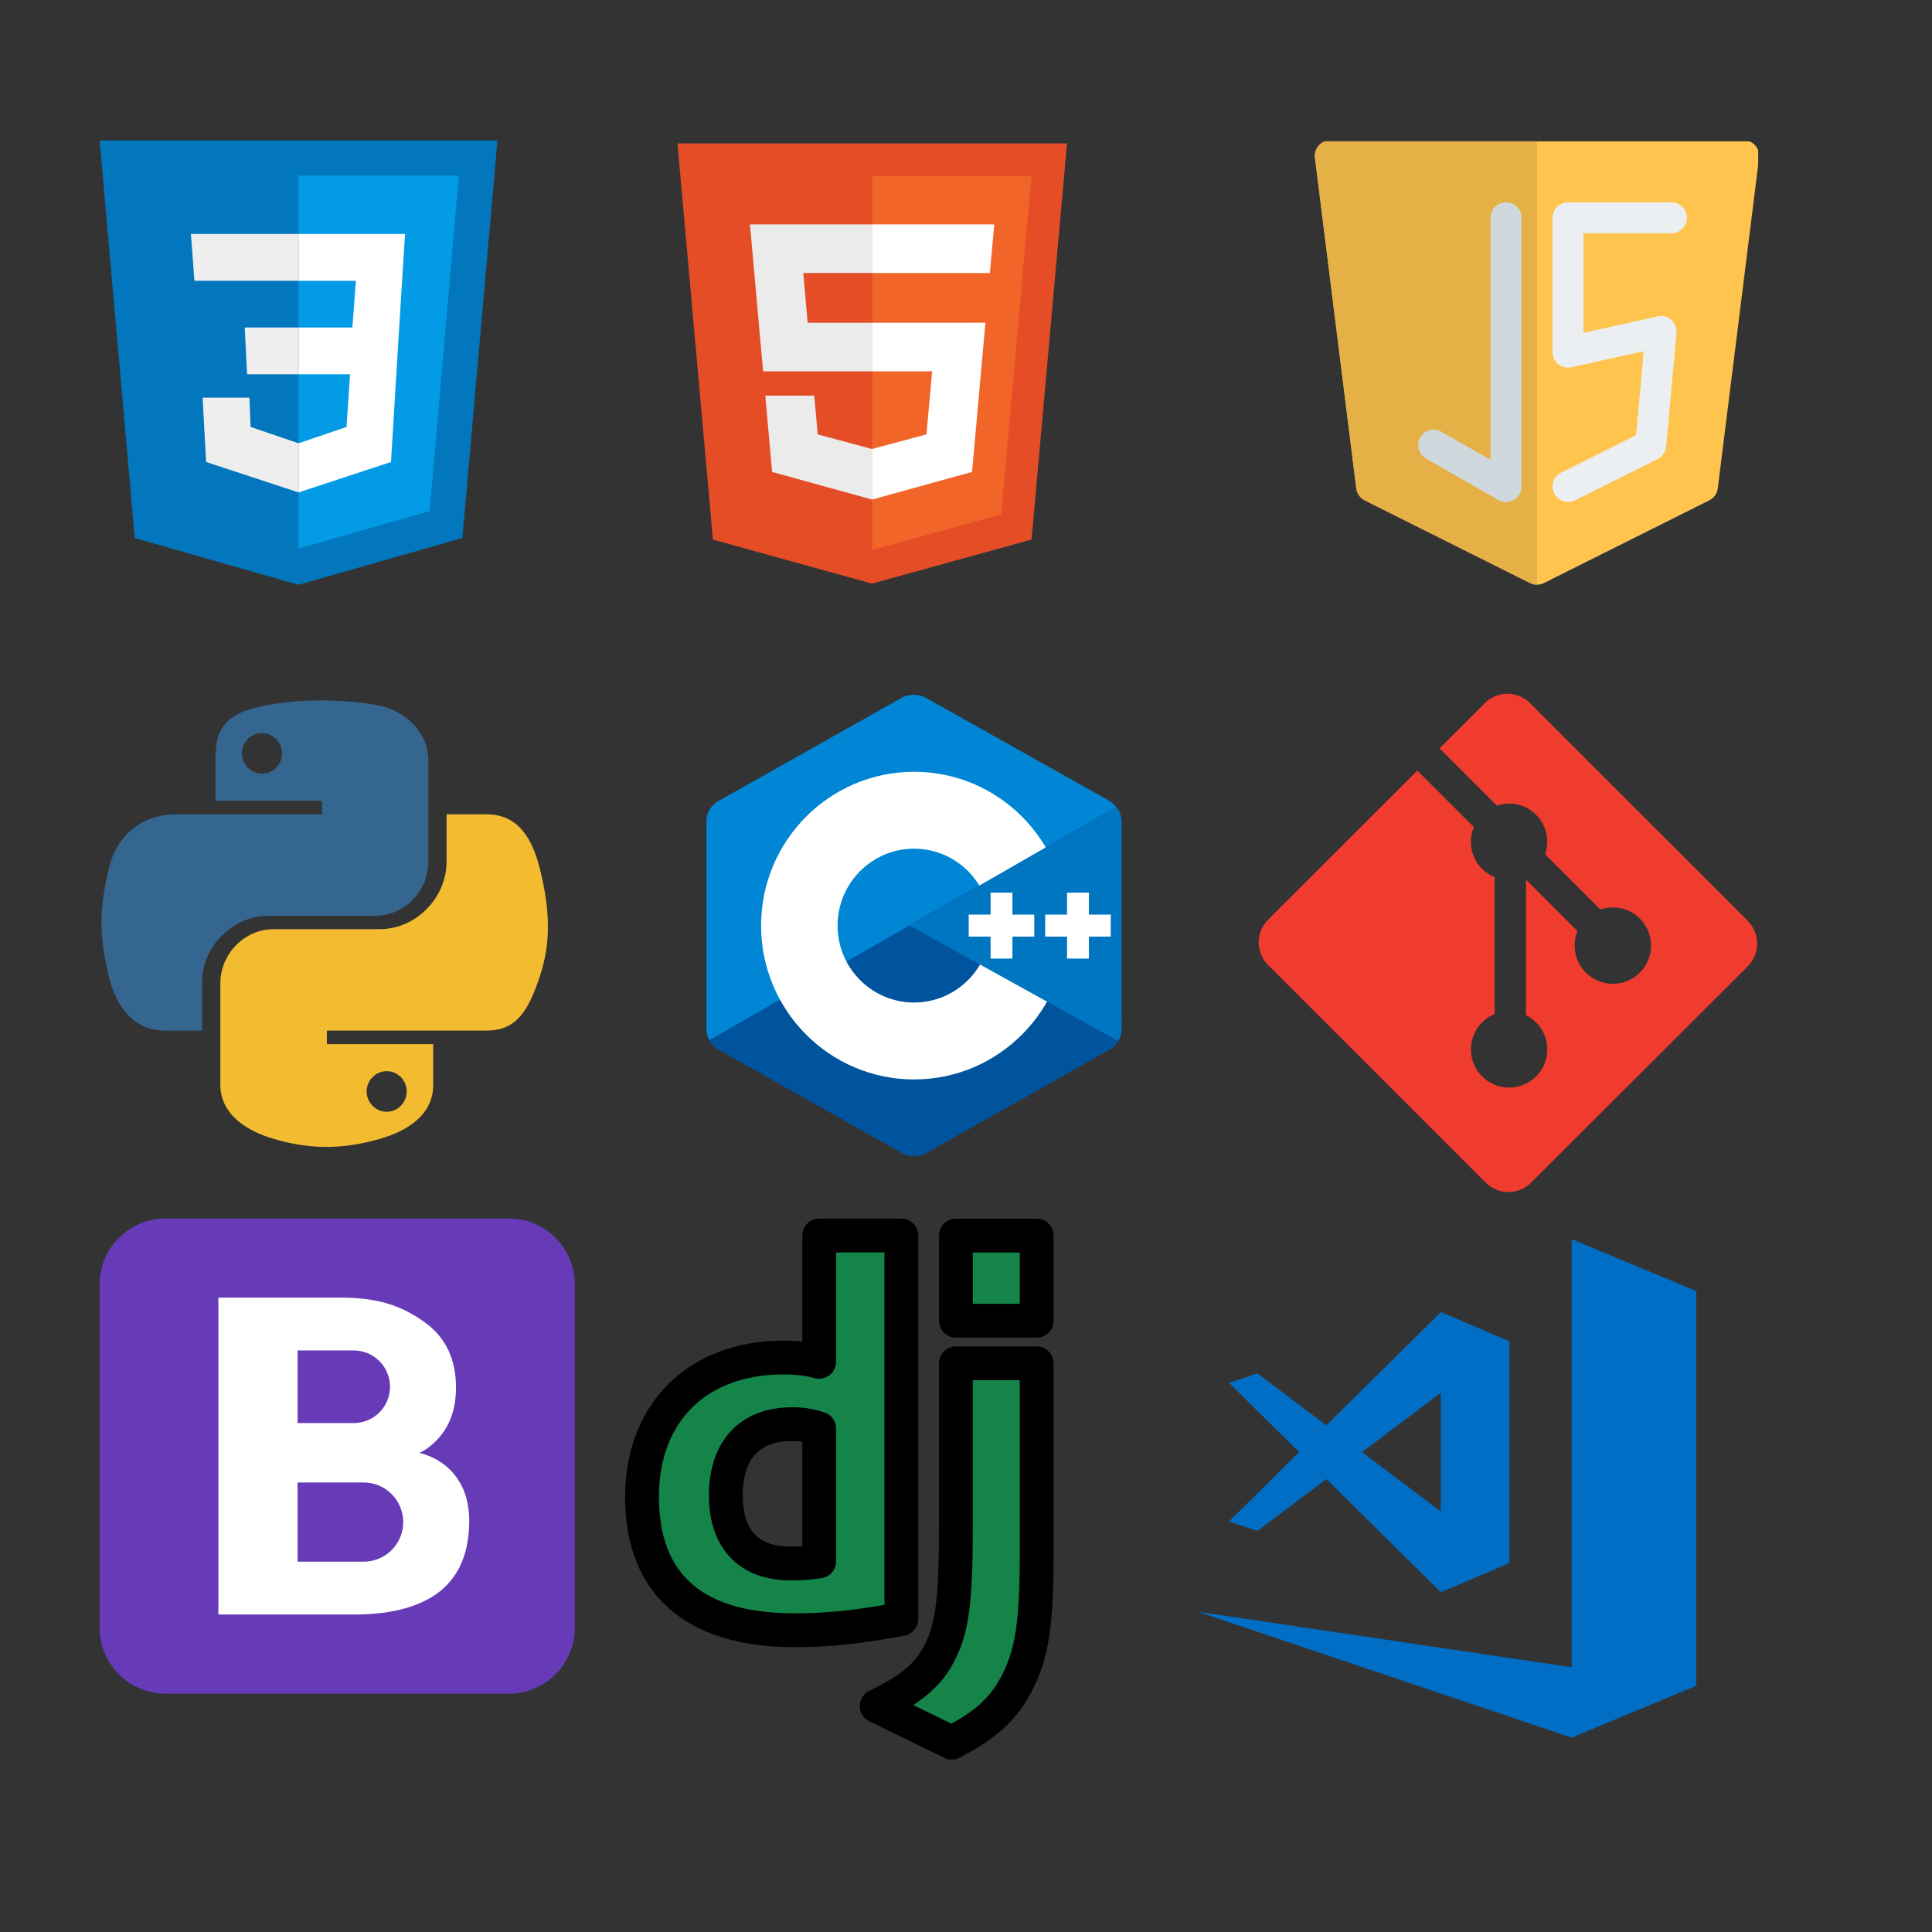 <svg xmlns="http://www.w3.org/2000/svg" xmlns:xlink="http://www.w3.org/1999/xlink" width="500" zoomAndPan="magnify" viewBox="0 0 375 375" height="500" preserveAspectRatio="xMidYMid meet" version="1.0"><rect x="0" y="0" width="375" height="375" fill="#333333" stroke="none"/><defs><clipPath id="6621bcdc19"><path d="M 19.324 27.258 L 96.574 27.258 L 96.574 113.508 L 19.324 113.508 Z M 19.324 27.258 " clip-rule="nonzero"/></clipPath><clipPath id="d194a2b2a7"><path d="M 255.012 27.434 L 341.262 27.434 L 341.262 113.684 L 255.012 113.684 Z M 255.012 27.434 " clip-rule="nonzero"/></clipPath><clipPath id="8e7d42b8ca"><path d="M 255.012 27.434 L 299 27.434 L 299 113.684 L 255.012 113.684 Z M 255.012 27.434 " clip-rule="nonzero"/></clipPath><clipPath id="df4675893c"><path d="M 131.426 27.434 L 207.176 27.434 L 207.176 113.684 L 131.426 113.684 Z M 131.426 27.434 " clip-rule="nonzero"/></clipPath><clipPath id="064c600b1c"><path d="M 19.324 135.586 L 84 135.586 L 84 201 L 19.324 201 Z M 19.324 135.586 " clip-rule="nonzero"/></clipPath><clipPath id="f159062964"><path d="M 137 134.66 L 217.922 134.66 L 217.922 224.66 L 137 224.66 Z M 137 134.66 " clip-rule="nonzero"/></clipPath><clipPath id="0da7052cfb"><path d="M 137 134.66 L 217 134.66 L 217 202 L 137 202 Z M 137 134.66 " clip-rule="nonzero"/></clipPath><clipPath id="ee3c1295f0"><path d="M 176 156 L 217.922 156 L 217.922 203 L 176 203 Z M 176 156 " clip-rule="nonzero"/></clipPath><clipPath id="05c9ae8bb8"><path d="M 244.312 134.66 L 341.062 134.66 L 341.062 231.41 L 244.312 231.41 Z M 244.312 134.66 " clip-rule="nonzero"/></clipPath><clipPath id="9b884759ae"><path d="M 19.324 236.496 L 111.574 236.496 L 111.574 328.746 L 19.324 328.746 Z M 19.324 236.496 " clip-rule="nonzero"/></clipPath><clipPath id="99f583a00f"><path d="M 166 261 L 204.543 261 L 204.543 341.496 L 166 341.496 Z M 166 261 " clip-rule="nonzero"/></clipPath><clipPath id="654a57b4d9"><path d="M 121.293 236.496 L 179 236.496 L 179 320 L 121.293 320 Z M 121.293 236.496 " clip-rule="nonzero"/></clipPath><clipPath id="8117c72a7a"><path d="M 182 236.496 L 204.543 236.496 L 204.543 260 L 182 260 Z M 182 236.496 " clip-rule="nonzero"/></clipPath><clipPath id="8e3c96f17e"><path d="M 232.504 240.52 L 329.254 240.52 L 329.254 337.27 L 232.504 337.27 Z M 232.504 240.52 " clip-rule="nonzero"/></clipPath></defs><g clip-path="url(#6621bcdc19)"><path fill="#0277bd" d="M 96.559 27.258 L 19.34 27.258 L 26.152 104.43 L 57.949 113.508 L 89.746 104.43 Z M 96.559 27.258 " fill-opacity="1" fill-rule="nonzero"/></g><path fill="#039be5" d="M 57.949 34.066 L 57.949 106.473 L 83.387 99.207 L 89.066 34.066 Z M 57.949 34.066 " fill-opacity="1" fill-rule="nonzero"/><path fill="#ffffff" d="M 78.617 45.414 L 57.949 45.414 L 57.949 54.496 L 69.078 54.496 L 68.398 63.574 L 57.949 63.574 L 57.949 72.652 L 67.945 72.652 L 67.262 82.867 L 57.949 86.043 L 57.949 95.578 L 75.891 89.676 L 77.48 63.574 Z M 78.617 45.414 " fill-opacity="1" fill-rule="nonzero"/><path fill="#eeeeee" d="M 57.949 45.414 L 57.949 54.496 L 37.738 54.496 L 37.055 45.414 Z M 47.504 63.574 L 47.957 72.652 L 57.949 72.652 L 57.949 63.574 Z M 48.41 77.191 L 39.328 77.191 L 40.008 89.676 L 57.949 95.578 L 57.949 86.043 L 48.637 82.867 Z M 48.41 77.191 " fill-opacity="1" fill-rule="nonzero"/><g clip-path="url(#d194a2b2a7)"><path fill="#ffc44d" d="M 258.223 27.234 C 257.359 27.234 256.535 27.605 255.965 28.25 C 255.395 28.898 255.129 29.762 255.234 30.617 L 263.258 94.801 C 263.383 95.801 264 96.672 264.898 97.121 L 296.992 113.168 C 297.84 113.59 298.836 113.59 299.684 113.168 L 331.777 97.121 C 332.676 96.672 333.293 95.801 333.418 94.801 L 341.438 30.617 C 341.547 29.762 341.281 28.898 340.711 28.25 C 340.137 27.605 339.316 27.234 338.453 27.234 Z M 258.223 27.234 " fill-opacity="1" fill-rule="nonzero"/></g><g clip-path="url(#8e7d42b8ca)"><path fill="#e5b045" d="M 298.336 27.234 L 298.336 113.484 C 297.875 113.484 297.414 113.379 296.992 113.168 L 264.898 97.121 C 264 96.672 263.383 95.801 263.258 94.801 L 255.234 30.617 C 255.129 29.762 255.395 28.898 255.965 28.25 C 256.535 27.605 257.359 27.234 258.223 27.234 Z M 298.336 27.234 " fill-opacity="1" fill-rule="evenodd"/></g><path fill="#cfd8dc" d="M 292.32 39.27 C 293.98 39.27 295.328 40.617 295.328 42.277 L 295.328 94.43 C 295.328 95.5 294.758 96.492 293.832 97.031 C 292.902 97.57 291.758 97.574 290.828 97.043 L 276.789 89.02 C 275.344 88.195 274.844 86.355 275.668 84.914 C 276.492 83.469 278.328 82.969 279.773 83.793 L 289.312 89.246 L 289.312 42.277 C 289.312 40.617 290.66 39.27 292.32 39.27 Z M 292.32 39.27 " fill-opacity="1" fill-rule="evenodd"/><path fill="#eceff1" d="M 301.348 42.277 C 301.348 40.617 302.695 39.27 304.355 39.27 L 324.414 39.27 C 326.074 39.27 327.422 40.617 327.422 42.277 C 327.422 43.941 326.074 45.285 324.414 45.285 L 307.363 45.285 L 307.363 64.602 L 321.754 61.406 C 322.691 61.195 323.672 61.449 324.395 62.082 C 325.117 62.719 325.492 63.656 325.406 64.613 L 323.398 86.68 C 323.305 87.715 322.68 88.633 321.746 89.098 L 305.703 97.121 C 304.215 97.863 302.406 97.262 301.664 95.773 C 300.922 94.289 301.523 92.48 303.012 91.738 L 317.559 84.465 L 319.039 68.172 L 305.008 71.289 C 304.117 71.488 303.184 71.27 302.473 70.699 C 301.762 70.129 301.348 69.266 301.348 68.352 Z M 301.348 42.277 " fill-opacity="1" fill-rule="evenodd"/><g clip-path="url(#df4675893c)"><path fill="#e44d26" d="M 138.379 104.738 L 131.496 27.84 L 207.109 27.84 L 200.223 104.727 L 169.258 113.281 Z M 138.379 104.738 " fill-opacity="1" fill-rule="nonzero"/></g><path fill="#f16529" d="M 169.301 106.742 L 194.324 99.832 L 200.211 34.125 L 169.301 34.125 Z M 169.301 106.742 " fill-opacity="1" fill-rule="nonzero"/><path fill="#ebebeb" d="M 169.301 62.648 L 156.773 62.648 L 155.91 52.992 L 169.301 52.992 L 169.301 43.562 L 145.566 43.562 L 145.793 46.09 L 148.117 72.078 L 169.301 72.078 Z M 169.301 87.141 L 169.262 87.152 L 158.719 84.316 L 158.043 76.793 L 148.543 76.793 L 149.867 91.602 L 169.262 96.965 L 169.301 96.953 Z M 169.301 87.141 " fill-opacity="1" fill-rule="nonzero"/><path fill="#ffffff" d="M 169.27 62.648 L 169.27 72.078 L 180.926 72.078 L 179.824 84.312 L 169.266 87.148 L 169.266 96.961 L 188.672 91.602 L 188.816 90.008 L 191.043 65.176 L 191.273 62.645 L 188.723 62.645 Z M 169.27 43.562 L 169.27 52.992 L 192.137 52.992 L 192.324 50.871 L 192.758 46.09 L 192.98 43.559 Z M 169.27 43.562 " fill-opacity="1" fill-rule="nonzero"/><path fill="#000000" d="M 85.52 162.516 L 85.523 162.516 L 85.523 162.5 Z M 85.52 162.516 " fill-opacity="1" fill-rule="nonzero"/><path fill="#f2bb30" d="M 94.434 200.039 C 100.449 200.039 102.672 195.84 104.766 189.551 C 106.93 183.07 106.836 176.84 104.766 168.543 C 103.273 162.566 100.453 158.055 94.434 158.055 L 86.68 158.055 L 86.68 167.23 C 86.68 174.348 80.641 180.348 73.758 180.348 L 53.098 180.348 C 47.445 180.348 42.766 185.18 42.766 190.852 L 42.766 210.547 C 42.766 216.152 47.641 219.441 53.098 221.051 C 59.633 222.965 65.922 223.312 73.754 221.051 C 78.961 219.539 84.086 216.5 84.086 210.547 L 84.086 202.668 L 63.441 202.668 L 63.441 200.039 Z M 75.051 207.914 C 77.195 207.914 78.941 209.676 78.941 211.844 C 78.941 214.031 77.199 215.789 75.051 215.789 C 72.922 215.789 71.164 214.008 71.164 211.844 C 71.184 209.652 72.93 207.914 75.051 207.914 Z M 75.051 207.914 " fill-opacity="1" fill-rule="nonzero"/><g clip-path="url(#064c600b1c)"><path fill="#35668f" d="M 32.121 200.039 L 39.223 200.039 L 39.223 190.598 C 39.223 183.77 45.121 177.75 52.145 177.75 L 72.801 177.75 C 78.547 177.75 83.133 173.012 83.133 167.246 L 83.133 147.535 C 83.133 141.926 78.414 137.723 72.801 136.781 C 65.875 135.637 58.352 135.703 52.145 136.805 L 52.148 136.801 C 43.402 138.344 41.82 141.574 41.82 147.551 L 41.82 155.426 L 62.5 155.426 L 62.5 158.059 L 34.059 158.059 C 28.043 158.059 22.777 161.676 21.137 168.543 C 19.242 176.422 19.168 181.332 21.137 189.555 C 22.605 195.668 26.109 200.039 32.121 200.039 Z M 50.852 150.164 C 48.707 150.164 46.961 148.402 46.961 146.234 C 46.984 144.047 48.707 142.289 50.852 142.289 C 52.98 142.289 54.738 144.066 54.738 146.234 C 54.738 148.406 53 150.164 50.852 150.164 Z M 50.852 150.164 " fill-opacity="1" fill-rule="nonzero"/></g><g clip-path="url(#f159062964)"><path fill="#00549d" d="M 175.094 135.484 C 176.535 134.672 178.309 134.672 179.746 135.484 C 186.863 139.5 208.273 151.586 215.395 155.602 C 216.832 156.414 217.719 157.914 217.719 159.539 C 217.719 167.57 217.719 191.746 217.719 199.777 C 217.719 201.402 216.832 202.906 215.395 203.719 C 208.277 207.734 186.863 219.82 179.746 223.836 C 178.305 224.648 176.531 224.648 175.094 223.836 C 167.977 219.82 146.566 207.734 139.445 203.719 C 138.008 202.906 137.121 201.406 137.121 199.781 C 137.121 191.75 137.121 167.574 137.121 159.543 C 137.121 157.918 138.008 156.414 139.449 155.602 C 146.562 151.586 167.98 139.5 175.094 135.484 Z M 175.094 135.484 " fill-opacity="1" fill-rule="evenodd"/></g><g clip-path="url(#0da7052cfb)"><path fill="#0086d4" d="M 137.766 201.848 C 137.203 201.09 137.121 200.367 137.121 199.398 C 137.121 191.414 137.121 167.379 137.121 159.391 C 137.121 157.773 138.008 156.281 139.441 155.477 C 146.535 151.484 167.875 139.465 174.965 135.469 C 176.402 134.664 178.348 134.68 179.781 135.488 C 186.871 139.48 208.141 151.395 215.23 155.387 C 215.805 155.711 216.242 156.102 216.633 156.617 Z M 137.766 201.848 " fill-opacity="1" fill-rule="evenodd"/></g><path fill="#ffffff" d="M 177.422 149.801 C 193.809 149.801 207.113 163.18 207.113 179.66 C 207.113 196.141 193.809 209.52 177.422 209.52 C 161.031 209.52 147.727 196.141 147.727 179.66 C 147.727 163.18 161.031 149.801 177.422 149.801 Z M 177.422 164.73 C 185.613 164.73 192.27 171.418 192.27 179.66 C 192.27 187.898 185.613 194.59 177.422 194.59 C 169.227 194.59 162.574 187.898 162.574 179.66 C 162.574 171.418 169.227 164.73 177.422 164.73 Z M 177.422 164.73 " fill-opacity="1" fill-rule="evenodd"/><g clip-path="url(#ee3c1295f0)"><path fill="#0075c0" d="M 216.629 156.637 C 217.723 157.668 217.699 159.219 217.699 160.441 C 217.699 168.535 217.633 191.555 217.719 199.648 C 217.727 200.496 217.449 201.383 217.035 202.055 L 176.559 179.66 Z M 216.629 156.637 " fill-opacity="1" fill-rule="evenodd"/></g><path fill="#ffffff" d="M 192.27 173.262 L 196.508 173.262 L 196.508 186.059 L 192.27 186.059 Z M 207.113 173.262 L 211.355 173.262 L 211.355 186.059 L 207.113 186.059 Z M 207.113 173.262 " fill-opacity="1" fill-rule="evenodd"/><path fill="#ffffff" d="M 188.027 177.527 L 200.75 177.527 L 200.75 181.793 L 188.027 181.793 Z M 202.871 177.527 L 215.598 177.527 L 215.598 181.793 L 202.871 181.793 Z M 202.871 177.527 " fill-opacity="1" fill-rule="evenodd"/><g clip-path="url(#05c9ae8bb8)"><path fill="#f03c2e" d="M 339.238 178.727 L 296.996 136.488 C 296.707 136.195 296.395 135.938 296.055 135.711 C 295.715 135.484 295.355 135.293 294.977 135.137 C 294.598 134.98 294.207 134.859 293.809 134.781 C 293.406 134.699 293 134.66 292.594 134.66 C 292.184 134.66 291.777 134.699 291.375 134.781 C 290.977 134.859 290.586 134.98 290.207 135.137 C 289.828 135.293 289.473 135.484 289.129 135.711 C 288.789 135.938 288.477 136.195 288.188 136.488 L 279.418 145.254 L 290.547 156.379 C 293.133 155.473 296.098 156.094 298.156 158.156 C 298.648 158.648 299.062 159.195 299.398 159.805 C 299.734 160.414 299.98 161.055 300.137 161.73 C 300.289 162.41 300.352 163.094 300.312 163.789 C 300.273 164.48 300.141 165.156 299.914 165.812 L 310.641 176.539 C 313.234 175.645 316.227 176.219 318.297 178.297 C 318.641 178.641 318.949 179.016 319.219 179.422 C 319.492 179.824 319.719 180.254 319.906 180.703 C 320.094 181.152 320.234 181.617 320.328 182.094 C 320.422 182.574 320.473 183.055 320.473 183.543 C 320.473 184.027 320.422 184.512 320.328 184.988 C 320.234 185.465 320.094 185.93 319.906 186.379 C 319.719 186.832 319.492 187.258 319.223 187.664 C 318.949 188.066 318.645 188.441 318.297 188.785 C 317.953 189.133 317.578 189.438 317.176 189.711 C 316.77 189.98 316.34 190.207 315.891 190.395 C 315.441 190.582 314.977 190.723 314.5 190.816 C 314.023 190.91 313.539 190.957 313.051 190.957 C 312.566 190.957 312.082 190.91 311.605 190.816 C 311.129 190.719 310.664 190.578 310.215 190.391 C 309.766 190.207 309.336 189.977 308.934 189.707 C 308.527 189.434 308.152 189.129 307.809 188.781 C 305.633 186.605 305.094 183.402 306.195 180.719 L 296.191 170.719 L 296.191 197.035 C 296.922 197.398 297.578 197.867 298.156 198.441 C 298.504 198.785 298.809 199.16 299.078 199.562 C 299.352 199.969 299.578 200.395 299.766 200.844 C 299.953 201.293 300.094 201.758 300.188 202.234 C 300.281 202.715 300.328 203.195 300.328 203.684 C 300.328 204.168 300.281 204.652 300.188 205.129 C 300.094 205.605 299.953 206.07 299.766 206.52 C 299.578 206.969 299.352 207.398 299.078 207.801 C 298.809 208.207 298.504 208.582 298.156 208.926 C 297.812 209.27 297.438 209.578 297.035 209.848 C 296.629 210.117 296.203 210.348 295.754 210.531 C 295.305 210.719 294.84 210.859 294.363 210.953 C 293.883 211.051 293.402 211.098 292.914 211.098 C 292.43 211.098 291.945 211.051 291.469 210.953 C 290.992 210.859 290.527 210.719 290.078 210.531 C 289.629 210.348 289.199 210.117 288.797 209.848 C 288.391 209.578 288.016 209.27 287.672 208.926 C 287.328 208.582 287.02 208.207 286.75 207.801 C 286.48 207.398 286.25 206.969 286.062 206.52 C 285.879 206.07 285.734 205.605 285.641 205.129 C 285.547 204.652 285.5 204.168 285.5 203.684 C 285.5 203.195 285.547 202.715 285.641 202.234 C 285.734 201.758 285.879 201.293 286.062 200.844 C 286.25 200.395 286.48 199.969 286.75 199.562 C 287.02 199.156 287.328 198.785 287.672 198.441 C 288.391 197.727 289.184 197.184 290.102 196.82 L 290.102 170.258 C 289.219 169.895 288.391 169.359 287.672 168.641 C 287.152 168.121 286.719 167.535 286.371 166.887 C 286.027 166.238 285.781 165.551 285.641 164.832 C 285.496 164.109 285.465 163.383 285.539 162.648 C 285.613 161.918 285.793 161.215 286.078 160.535 L 275.102 149.566 L 246.137 178.5 C 245.848 178.789 245.59 179.105 245.359 179.445 C 245.133 179.785 244.941 180.145 244.785 180.523 C 244.629 180.898 244.508 181.289 244.43 181.691 C 244.352 182.094 244.309 182.496 244.309 182.906 C 244.309 183.316 244.352 183.723 244.43 184.121 C 244.508 184.523 244.629 184.914 244.785 185.293 C 244.941 185.668 245.133 186.027 245.359 186.371 C 245.59 186.711 245.848 187.023 246.137 187.312 L 288.379 229.551 C 288.668 229.84 288.984 230.098 289.324 230.324 C 289.664 230.555 290.023 230.746 290.402 230.902 C 290.777 231.059 291.168 231.176 291.57 231.258 C 291.973 231.336 292.375 231.375 292.785 231.375 C 293.195 231.375 293.602 231.336 294 231.258 C 294.402 231.176 294.793 231.059 295.168 230.902 C 295.547 230.746 295.906 230.555 296.246 230.324 C 296.586 230.098 296.902 229.84 297.191 229.551 L 339.238 187.57 C 339.527 187.281 339.785 186.965 340.012 186.625 C 340.242 186.285 340.434 185.926 340.59 185.547 C 340.746 185.172 340.863 184.781 340.945 184.379 C 341.023 183.977 341.062 183.574 341.062 183.164 C 341.062 182.754 341.023 182.348 340.945 181.949 C 340.863 181.547 340.746 181.156 340.59 180.777 C 340.434 180.402 340.242 180.043 340.012 179.699 C 339.785 179.359 339.527 179.047 339.238 178.758 " fill-opacity="1" fill-rule="nonzero"/></g><g clip-path="url(#9b884759ae)"><path fill="#673ab7" d="M 111.574 315.934 C 111.574 323.012 105.84 328.746 98.762 328.746 L 32.137 328.746 C 25.062 328.746 19.324 323.012 19.324 315.934 L 19.324 249.309 C 19.324 242.23 25.062 236.496 32.137 236.496 L 98.762 236.496 C 105.84 236.496 111.574 242.23 111.574 249.309 Z M 111.574 315.934 " fill-opacity="1" fill-rule="nonzero"/></g><path fill="#ffffff" d="M 88.59 286.723 C 86.926 284.414 84.516 282.824 81.414 281.98 C 81.414 281.98 84.027 281.031 86.387 277.496 C 87.797 275.242 88.512 272.523 88.512 269.348 C 88.512 263.84 86.516 259.609 82.516 256.715 C 78.52 253.82 74.008 251.871 66.348 251.871 L 42.387 251.871 L 42.387 313.371 L 69.113 313.371 C 76.367 313.32 81.824 311.758 85.539 308.758 C 89.23 305.711 91.074 301.199 91.074 295.176 C 91.074 291.848 90.254 289.027 88.59 286.723 Z M 57.762 262.121 C 57.762 262.121 68.449 262.121 68.652 262.121 C 72.547 262.121 75.699 265.273 75.699 269.168 C 75.699 273.062 72.547 276.215 68.652 276.215 C 68.449 276.215 57.762 276.215 57.762 276.215 Z M 70.574 303.121 L 57.762 303.121 L 57.762 287.746 L 70.574 287.746 C 74.828 287.746 78.262 291.18 78.262 295.434 C 78.262 299.688 74.828 303.121 70.574 303.121 Z M 70.574 303.121 " fill-opacity="1" fill-rule="nonzero"/><path fill="#148449" d="M 201.52 264.137 L 185.691 264.133 L 185.691 296.141 C 185.691 310.246 184.973 315.613 182.711 320.246 C 180.555 324.773 177.16 327.723 170.172 331.094 L 184.867 338.25 C 191.859 334.672 195.25 331.406 197.82 326.25 C 200.598 320.883 201.52 314.668 201.52 301.723 Z M 201.52 264.137 " fill-opacity="1" fill-rule="nonzero"/><path fill="#148449" d="M 174.938 315.699 L 174.938 239.828 L 158.992 239.828 L 158.992 262.598 C 156.613 261.93 154.645 261.703 152.059 261.703 C 135.383 261.703 124.617 273.035 124.617 290.48 C 124.617 308.586 134.762 318.031 154.234 318.031 C 160.754 318.031 166.762 317.363 174.938 315.699 Z M 140.875 290.141 C 140.875 280.809 145.531 275.477 153.605 275.477 L 153.594 275.477 C 153.707 275.473 153.816 275.473 153.93 275.473 C 155.742 275.473 157.48 275.801 158.996 276.367 L 158.996 303.805 C 156.719 304.141 155.27 304.25 153.512 304.25 C 145.328 304.25 140.875 299.254 140.875 290.141 Z M 140.875 290.141 " fill-opacity="1" fill-rule="nonzero"/><path fill="#148449" d="M 184.852 239.281 L 201.91 239.281 L 201.91 256.898 L 184.852 256.898 Z M 184.852 239.281 " fill-opacity="1" fill-rule="nonzero"/><g clip-path="url(#99f583a00f)"><path fill="#000000" d="M 184.723 341.531 C 184.234 341.531 183.734 341.422 183.285 341.199 L 168.73 334.09 C 167.602 333.539 166.883 332.391 166.887 331.137 C 166.891 329.879 167.609 328.734 168.742 328.188 C 174.969 325.176 177.812 322.766 179.625 318.957 C 181.648 314.809 182.262 309.551 182.262 296.418 L 182.262 264.613 C 182.262 262.805 183.73 261.332 185.543 261.332 L 201.219 261.332 C 203.031 261.332 204.5 262.809 204.5 264.617 L 204.5 301.961 C 204.5 315.461 203.484 321.992 200.473 327.832 C 197.594 333.637 193.594 337.391 186.227 341.168 C 185.758 341.41 185.242 341.531 184.723 341.531 Z M 177.262 330.949 L 184.664 334.566 C 189.84 331.723 192.523 329.07 194.609 324.867 C 197.094 320.035 197.93 314.27 197.93 301.953 L 197.93 267.898 L 188.82 267.895 L 188.82 296.41 C 188.82 310.875 188.086 316.57 185.543 321.801 C 183.789 325.496 181.289 328.312 177.262 330.949 Z M 177.262 330.949 " fill-opacity="1" fill-rule="nonzero"/></g><g clip-path="url(#654a57b4d9)"><path fill="#000000" d="M 154.242 319.715 C 133.02 319.715 121.332 309.348 121.332 290.535 C 121.332 272.398 133.68 260.215 152.066 260.215 C 153.402 260.215 154.586 260.27 155.727 260.391 L 155.727 239.812 C 155.727 238 157.195 236.531 159.008 236.531 L 174.957 236.531 C 176.77 236.531 178.242 238 178.242 239.812 L 178.242 314.238 C 178.242 315.816 177.121 317.168 175.574 317.465 C 167.207 319.062 161.027 319.715 154.242 319.715 Z M 174.953 314.238 L 175 314.238 Z M 152.066 266.777 C 137.16 266.777 127.898 275.879 127.898 290.535 C 127.898 305.754 136.52 313.145 154.242 313.145 C 159.852 313.145 165.062 312.664 171.672 311.5 L 171.672 243.094 L 162.285 243.094 L 162.285 264.328 C 162.285 265.344 161.816 266.309 161.008 266.93 C 160.199 267.551 159.148 267.754 158.172 267.508 C 156.148 266.973 154.496 266.777 152.066 266.777 Z M 153.52 306.758 C 143.551 306.758 137.598 300.578 137.598 290.223 C 137.598 279.703 143.723 273.172 153.59 273.16 C 153.594 273.16 153.598 273.16 153.602 273.16 C 153.594 273.141 153.91 273.148 153.938 273.148 C 156.055 273.148 158.184 273.504 160.094 274.172 C 161.406 274.633 162.285 275.875 162.285 277.27 L 162.285 303.062 C 162.285 304.703 161.078 306.09 159.453 306.312 C 157.086 306.637 155.48 306.758 153.52 306.758 Z M 153.621 279.715 C 147.344 279.715 144.164 283.25 144.164 290.215 C 144.164 297.023 147.137 300.191 153.52 300.191 C 154.293 300.191 154.988 300.168 155.727 300.117 L 155.727 279.84 C 155.098 279.75 154.461 279.746 153.824 279.711 C 153.754 279.715 153.691 279.715 153.621 279.715 Z M 153.621 279.715 " fill-opacity="1" fill-rule="nonzero"/></g><g clip-path="url(#8117c72a7a)"><path fill="#000000" d="M 201.219 259.637 L 185.543 259.637 C 183.73 259.637 182.262 258.164 182.262 256.355 L 182.262 239.828 C 182.262 238.02 183.73 236.547 185.543 236.547 L 201.219 236.547 C 203.031 236.547 204.5 238.02 204.5 239.828 L 204.5 256.355 C 204.5 258.164 203.031 259.637 201.219 259.637 Z M 188.824 253.074 L 197.934 253.074 L 197.934 243.109 L 188.824 243.109 Z M 188.824 253.074 " fill-opacity="1" fill-rule="nonzero"/></g><g clip-path="url(#8e3c96f17e)"><path fill="#016ec5" d="M 305.059 240.52 L 305.059 323.613 L 232.504 312.836 L 305.059 337.27 L 329.246 327.203 L 329.246 252.082 L 329.254 252.078 L 329.246 252.062 L 329.246 250.582 Z M 279.668 254.676 L 257.441 276.645 L 244.062 266.566 L 238.551 268.406 L 252.16 281.863 L 238.551 295.32 L 244.062 297.164 L 257.441 287.082 L 257.445 287.082 L 279.664 309.051 L 292.977 303.395 L 292.977 260.332 Z M 279.664 270.348 L 279.664 293.375 L 264.375 281.859 Z M 279.664 270.348 " fill-opacity="1" fill-rule="nonzero"/></g></svg>